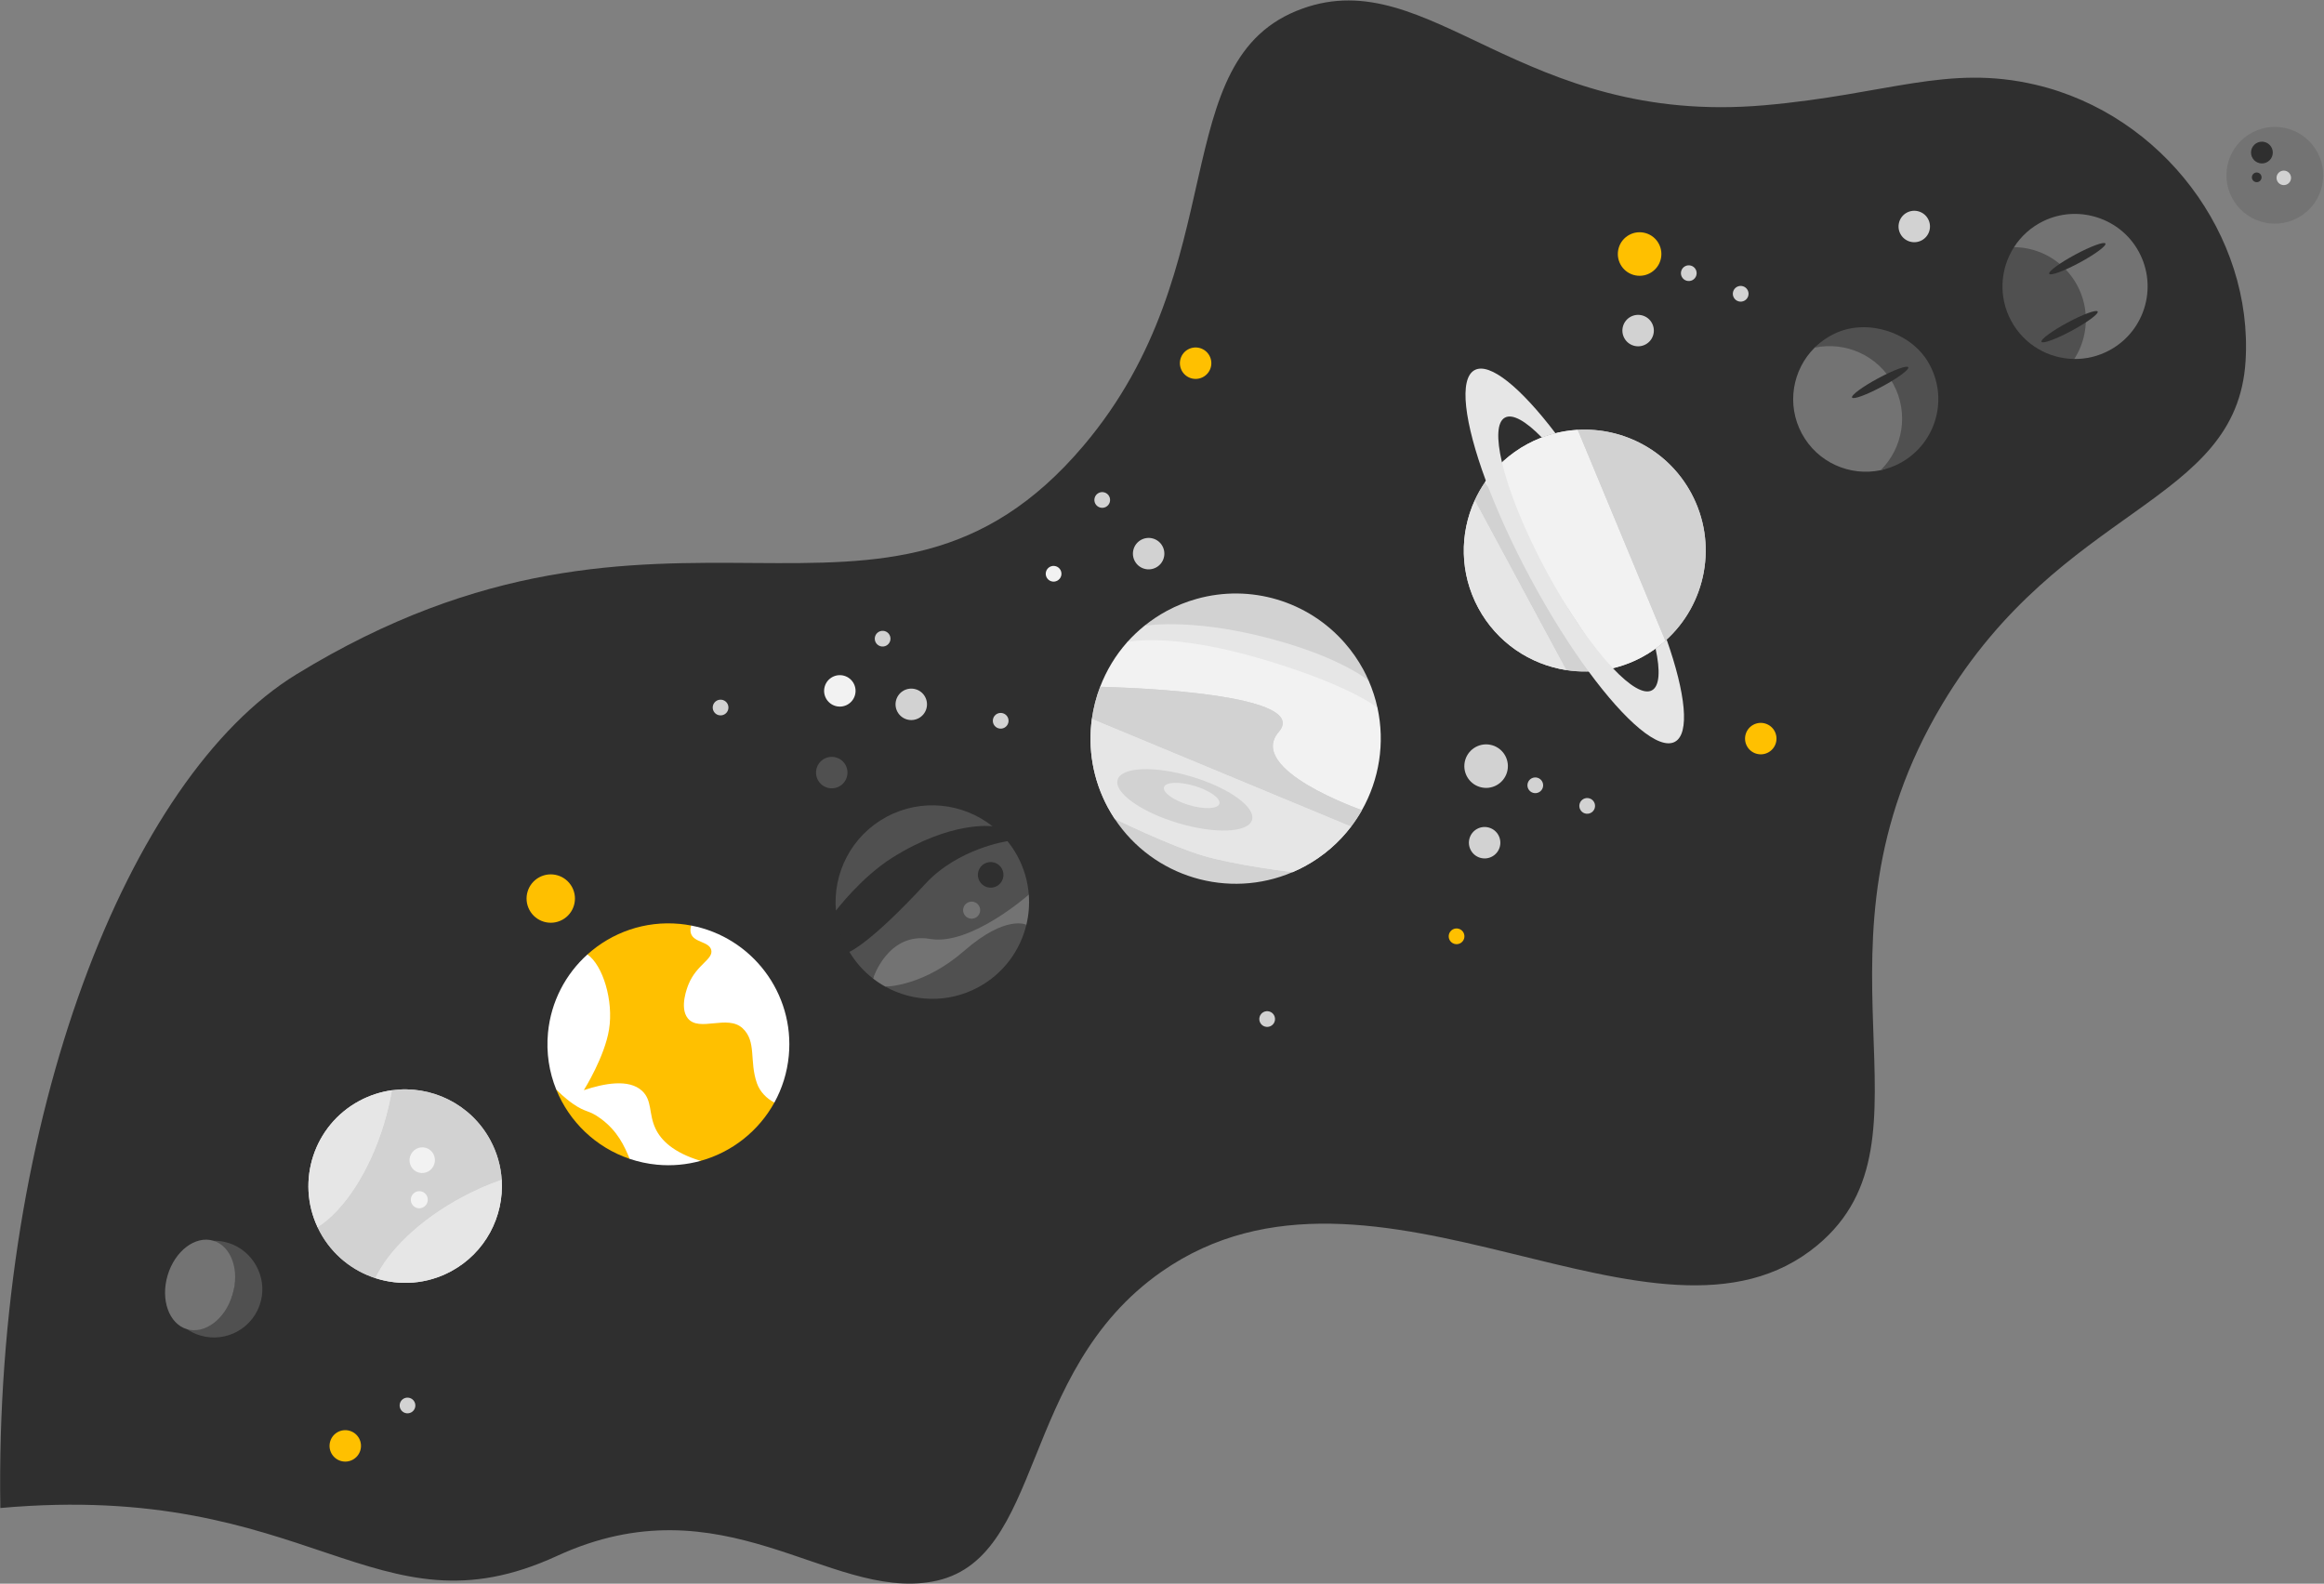 <svg width="2477" height="1688" xmlns="http://www.w3.org/2000/svg" xmlns:xlink="http://www.w3.org/1999/xlink" overflow="hidden"><rect width="100%" height="100%" fill="#808080" stroke="none"/><defs><clipPath id="clip0"><rect x="51" y="519" width="2477" height="1688"/></clipPath></defs><g clip-path="url(#clip0)" transform="translate(-51 -519)"><path d="M51.354 2126.33C44.968 1709.79 187.912 1347.53 366.72 1237.88 763.623 994.493 992.656 1245.7 1205.73 994.168 1368.66 801.838 1291.04 581.588 1439.05 528.211 1575.1 479.143 1671.82 654.028 1931.79 631.172 2062.83 619.652 2126.52 587.211 2220.75 609.362 2355.99 641.152 2452.77 770.225 2444.39 904.063 2434.78 1057.47 2248.59 1056.47 2121.26 1269.31 1965.2 1530.18 2124.94 1732.19 1988.11 1846.18 1817.04 1988.71 1515.48 1716.17 1288.95 1874.5 1135.22 1981.95 1165.38 2183.46 1044.32 2204.84 933.621 2224.39 822.134 2095.72 644.526 2177.46 450.135 2266.91 383.233 2096.61 51.354 2126.33Z" fill="#2F2F2F" fill-rule="evenodd"/><path d="M295.186 1844.01C289.631 1842.19 284.004 1841.37 278.483 1841.44 278.44 1841.44 278.434 1841.46 278.469 1841.48 296.575 1853.79 305.473 1876.83 298.853 1898.92 292.233 1921.01 272.128 1935.36 250.236 1935.68 250.192 1935.69 250.186 1935.71 250.222 1935.73 254.444 1938.58 259.156 1940.85 264.293 1942.39 292.372 1950.81 322.001 1934.15 329.156 1905.37 335.593 1879.46 320.549 1852.33 295.186 1844.01Z" fill="#505050" fill-rule="evenodd"/><path d="M298.853 1898.92C291.052 1924.95 269.25 1941.41 250.155 1935.69 231.06 1929.96 221.904 1904.22 229.705 1878.2 237.505 1852.17 259.308 1835.71 278.403 1841.44 297.498 1847.16 306.654 1872.9 298.853 1898.92Z" fill="#737373" fill-rule="evenodd"/><path d="M585.742 1776.54C584.819 1762.19 580.892 1747.8 573.623 1734.31 552.619 1695.33 510.128 1675.33 468.692 1681.06 431.83 1712.25 396.817 1783.58 389.456 1826.96 390.274 1828.7 391.132 1830.43 392.052 1832.15 405.189 1856.53 426.738 1873.46 451.167 1881.34 482.512 1876.01 572.182 1806.71 585.742 1776.54Z" fill="#D2D2D2" fill-rule="evenodd"/><path d="M585.742 1776.54C584.819 1762.19 580.892 1747.8 573.623 1734.31 552.619 1695.33 510.128 1675.33 468.692 1681.06 431.83 1712.25 396.817 1783.58 389.456 1826.96 390.274 1828.7 391.132 1830.43 392.052 1832.15 405.189 1856.53 426.738 1873.46 451.167 1881.34 482.512 1876.01 572.182 1806.71 585.742 1776.54Z" fill="#D2D2D2" fill-rule="evenodd"/><path d="M531.755 1874.02C568.404 1854.27 588.251 1815.54 585.742 1776.54 571.74 1781.35 557.349 1787.6 543.021 1795.32 498.164 1819.49 464.803 1852.01 451.166 1881.34 476.976 1889.67 505.997 1887.89 531.755 1874.02Z" fill="#E6E6E6" fill-rule="evenodd"/><path d="M531.755 1874.02C568.404 1854.27 588.251 1815.54 585.742 1776.54 571.74 1781.35 557.349 1787.6 543.021 1795.32 498.164 1819.49 464.803 1852.01 451.166 1881.34 476.976 1889.67 505.997 1887.89 531.755 1874.02Z" fill="#E6E6E6" fill-rule="evenodd"/><path d="M468.692 1681.06C456.841 1682.7 445.072 1686.43 433.921 1692.44 385.495 1718.53 366.366 1777.77 389.456 1826.96 417.278 1809.34 444.871 1768.13 460.492 1716.01 464.04 1704.16 466.76 1692.45 468.692 1681.06Z" fill="#E6E6E6" fill-rule="evenodd"/><path d="M468.692 1681.06C456.841 1682.7 445.072 1686.43 433.921 1692.44 385.495 1718.53 366.366 1777.77 389.456 1826.96 417.278 1809.34 444.871 1768.13 460.492 1716.01 464.04 1704.16 466.76 1692.45 468.692 1681.06Z" fill="#E6E6E6" fill-rule="evenodd"/><path d="M506.559 1800.34C505.111 1805.18 500.06 1807.93 495.278 1806.5 490.495 1805.06 487.792 1799.99 489.24 1795.15 490.689 1790.32 495.74 1787.57 500.522 1789 505.304 1790.43 508.007 1795.51 506.559 1800.34Z" fill="#F2F2F2" fill-rule="evenodd"/><path d="M513.975 1759.47C511.801 1766.73 504.237 1770.87 497.081 1768.73 489.925 1766.58 485.887 1758.96 488.062 1751.71 490.237 1744.45 497.801 1740.31 504.956 1742.45 512.112 1744.6 516.15 1752.22 513.975 1759.47Z" fill="#F2F2F2" fill-rule="evenodd"/><path d="M660.716 1464.51C667.47 1477.04 662.783 1492.68 650.249 1499.43 637.714 1506.19 622.078 1501.5 615.324 1488.96 608.57 1476.43 613.256 1460.79 625.791 1454.04 638.326 1447.29 653.962 1451.97 660.716 1464.51Z" fill="#FFC000" fill-rule="evenodd"/><path d="M682.016 1721.03C693.921 1731.6 707.587 1742.87 722.15 1754.19 731.367 1757.29 741.066 1759.43 751.164 1760.39 767.307 1761.93 783.022 1760.39 797.771 1756.31 800.136 1728.62 784.316 1666.46 762.377 1624.72 739.219 1580.66 711.717 1547.09 677.102 1536.32 653.956 1557.16 638.242 1586.39 635.059 1619.84 633.028 1641.15 636.339 1661.72 643.842 1680.28 653.379 1695.04 669.902 1710.28 682.016 1721.03Z" fill="#FFFFFF" fill-rule="evenodd"/><path d="M770.473 1612.07C798.209 1682.58 860.907 1695.88 876.374 1694.16 884.603 1679.2 889.998 1662.37 891.717 1644.29 898.081 1577.51 852.275 1517.8 787.659 1505.49 774.795 1518.63 752.551 1566.51 770.473 1612.07Z" fill="#FFFFFF" fill-rule="evenodd"/><path d="M722.15 1754.19C716.358 1740.32 709.387 1724.57 691.107 1711.16 678.048 1701.58 675.922 1705.45 661.53 1695.4 659.382 1693.9 652.137 1688.7 643.937 1680.37 643.915 1680.35 643.88 1680.37 643.891 1680.4 657.77 1714.62 686.012 1741.92 721.845 1754.08 721.872 1754.09 722.01 1754.14 722.15 1754.19Z" fill="#FFC000" fill-rule="evenodd"/><path d="M876.372 1694.16C868.36 1690.05 860.979 1682.88 857.71 1673.46 849.449 1649.67 857.616 1629.17 842.555 1615.05 826.359 1599.86 796.098 1619.55 784.013 1604.29 774.841 1592.72 783.809 1570.71 784.868 1568.12 793.47 1547.01 811.427 1541.51 809.069 1531.58 806.883 1522.38 790.679 1523.83 787.435 1513.98 786.603 1511.45 786.762 1508.54 787.66 1505.49 783.708 1504.73 779.697 1504.14 775.612 1503.75 738.19 1500.18 702.994 1513 677.103 1536.32 693.586 1547.84 705.073 1585.62 700.152 1616.21 695.485 1645.22 674.148 1679.55 673.288 1680.93 673.271 1680.97 673.292 1680.97 673.328 1680.95 694.722 1673.82 721.203 1668.6 735.351 1681.71 746.391 1691.94 742.198 1706.18 749.649 1721.92 755.482 1734.24 768.435 1747.4 797.749 1756.3 831.248 1747.03 859.674 1724.48 876.372 1694.16Z" fill="#FFC000" fill-rule="evenodd"/><path d="M995.797 1389.71C958.396 1409.86 938.475 1449.78 941.975 1489.58L1108.81 1399.69C1077.5 1374.88 1033.2 1369.56 995.797 1389.71Z" fill="#505050" fill-rule="evenodd"/><path d="M981.519 1561.98C985.672 1565.2 990.044 1568.08 994.598 1570.6 994.598 1570.6 1021.06 1575.22 1049.7 1567.65 1078.34 1560.09 1144.95 1504.67 1144.95 1504.67 1147.47 1494.23 1148.36 1483.39 1147.53 1472.54 1147.53 1472.54 1084.08 1453.4 1034.32 1486.07 984.565 1518.73 981.519 1561.98 981.519 1561.98Z" fill="#737373" fill-rule="evenodd"/><path d="M1093.63 1571.28C1120.48 1556.81 1138.31 1532.15 1144.95 1504.67 1144.95 1504.67 1123.31 1493.49 1078.6 1532.52 1036.04 1569.67 996.916 1570.58 994.698 1570.6 994.641 1570.6 994.64 1570.63 994.688 1570.65 1024.38 1587.09 1061.53 1588.57 1093.63 1571.28Z" fill="#505050" fill-rule="evenodd"/><path d="M1108.81 1399.69C1108.81 1399.69 1065.12 1393.36 1001.74 1433.36 968.754 1454.18 941.975 1489.58 941.975 1489.58 943.166 1503.13 947.061 1516.67 953.926 1529.41 954.682 1530.81 955.476 1532.18 956.287 1533.54 956.287 1533.54 1001.34 1529.3 1036.4 1500.69 1071.45 1472.07 1124.82 1415.57 1124.82 1415.57 1120.02 1409.63 1114.64 1404.32 1108.81 1399.69Z" fill="#2F2F2F" fill-rule="evenodd"/><path d="M1135.5 1431.58C1132.39 1425.81 1128.8 1420.48 1124.82 1415.57 1124.82 1415.57 1072.35 1423.04 1037.2 1461.11 978.021 1525.21 956.287 1533.54 956.287 1533.54 963.038 1544.81 971.655 1554.34 981.519 1561.98 981.519 1561.98 997.225 1511.94 1042.45 1519.78 1085.64 1527.27 1147.53 1472.54 1147.53 1472.54 1146.46 1458.61 1142.55 1444.67 1135.5 1431.58Z" fill="#505050" fill-rule="evenodd"/><path d="M1095.32 1491.71C1093.88 1496.53 1088.81 1499.26 1083.99 1497.82 1079.18 1496.37 1076.45 1491.3 1077.89 1486.49 1079.33 1481.68 1084.4 1478.94 1089.22 1480.39 1094.03 1481.83 1096.76 1486.9 1095.32 1491.71Z" fill="#737373" fill-rule="evenodd"/><path d="M1119.97 1455.4C1117.81 1462.62 1110.2 1466.72 1102.98 1464.56 1095.76 1462.39 1091.66 1454.79 1093.83 1447.57 1095.99 1440.35 1103.6 1436.25 1110.82 1438.41 1118.04 1440.58 1122.13 1448.18 1119.97 1455.4Z" fill="#2F2F2F" fill-rule="evenodd"/><path d="M1509.72 1244.39C1509.72 1244.39 1482 1206.54 1400.01 1182.8 1321.01 1159.93 1270.77 1186.01 1270.77 1186.01 1264.12 1191.38 1257.98 1197.2 1252.42 1203.45 1252.42 1203.45 1264.4 1226.67 1376.52 1260.28 1488.64 1293.88 1519.16 1273.47 1519.16 1273.47 1517.02 1263.63 1513.89 1253.9 1509.72 1244.39Z" fill="#E6E6E6" fill-rule="evenodd"/><path d="M1504.19 1232.93C1498.55 1222.46 1491.85 1212.95 1484.34 1204.36 1445.18 1159.6 1383.94 1141.31 1326.65 1157.26 1315.75 1160.3 1305.01 1164.53 1294.63 1170.13 1286.08 1174.74 1278.16 1180.07 1270.85 1185.95 1270.81 1185.98 1270.81 1186.01 1270.87 1186 1273.43 1185.57 1329.32 1176.71 1421.41 1204.32 1482.32 1222.57 1508.02 1243 1509.64 1244.32 1509.68 1244.36 1509.7 1244.34 1509.68 1244.29 1508 1240.46 1506.2 1236.67 1504.19 1232.93Z" fill="#D2D2D2" fill-rule="evenodd"/><path d="M1519.17 1273.47C1519.17 1273.47 1492.09 1250.24 1398.89 1222.31 1297.61 1191.95 1252.42 1203.45 1252.42 1203.45 1239.87 1217.55 1230.19 1233.72 1223.58 1251.02L1491.18 1386.42 1502.61 1382.49C1521.06 1349.82 1527.33 1310.97 1519.17 1273.47Z" fill="#F2F2F2" fill-rule="evenodd"/><path d="M1502.61 1382.49C1502.61 1382.49 1378.94 1339.62 1413.93 1299.13 1451.81 1255.29 1223.58 1251.02 1223.58 1251.02 1219.35 1262.08 1216.38 1273.59 1214.76 1285.34 1214.76 1285.34 1231.85 1311.92 1342.98 1356.62 1458.82 1403.22 1491.02 1400.07 1491.02 1400.07 1495.3 1394.46 1499.17 1388.59 1502.61 1382.49Z" fill="#D2D2D2" fill-rule="evenodd"/><path d="M1502.61 1382.49C1502.61 1382.49 1378.94 1339.62 1413.93 1299.13 1451.81 1255.29 1223.58 1251.02 1223.58 1251.02 1219.35 1262.08 1216.38 1273.59 1214.76 1285.34 1214.76 1285.34 1231.85 1311.92 1342.98 1356.62 1458.82 1403.22 1491.02 1400.07 1491.02 1400.07 1495.3 1394.46 1499.17 1388.59 1502.61 1382.49Z" fill="#D2D2D2" fill-rule="evenodd"/><path d="M1428.68 1448.57C1428.68 1448.57 1415.83 1430.85 1338.28 1407.61 1260.74 1384.37 1239.09 1391.75 1239.09 1391.75 1280.17 1453.89 1360.18 1477.87 1428.68 1448.57Z" fill="#D2D2D2" fill-rule="evenodd"/><path d="M1441.38 1442.48C1461.42 1431.69 1478.08 1417.08 1491.02 1400.07L1214.76 1285.34C1210.45 1316.7 1215.66 1349.67 1231.83 1379.67 1234.08 1383.85 1236.52 1387.86 1239.09 1391.75 1239.09 1391.75 1297.67 1420.34 1332.59 1430.81 1367.52 1441.28 1428.68 1448.57 1428.68 1448.57 1432.96 1446.74 1437.2 1444.73 1441.38 1442.48Z" fill="#E6E6E6" fill-rule="evenodd"/><path d="M1441.38 1442.48C1461.42 1431.69 1478.08 1417.08 1491.02 1400.07L1214.76 1285.34C1210.45 1316.7 1215.66 1349.67 1231.83 1379.67 1234.08 1383.85 1236.52 1387.86 1239.09 1391.75 1239.09 1391.75 1297.67 1420.34 1332.59 1430.81 1367.52 1441.28 1428.68 1448.57 1428.68 1448.57 1432.96 1446.74 1437.2 1444.73 1441.38 1442.48Z" fill="#E6E6E6" fill-rule="evenodd"/><path d="M1385.44 1392.99C1381.35 1406.63 1345.97 1408.08 1306.42 1396.22 1266.86 1384.37 1238.11 1363.7 1242.2 1350.06 1246.29 1336.42 1281.67 1334.98 1321.22 1346.83 1360.78 1358.69 1389.53 1379.35 1385.44 1392.99Z" fill="#D2D2D2" fill-rule="evenodd"/><path d="M1350.67 1375.71C1348.98 1381.33 1334.4 1381.92 1318.09 1377.03 1301.79 1372.15 1289.94 1363.63 1291.62 1358.01 1293.3 1352.39 1307.89 1351.8 1324.19 1356.69 1340.5 1361.57 1352.35 1370.09 1350.67 1375.71Z" fill="#E6E6E6" fill-rule="evenodd"/><path d="M1801.23 1219.31C1810.34 1214.4 1818.59 1208.53 1825.99 1201.93 1825.99 1201.93 1823.1 1135.21 1801.36 1080.24 1779.61 1025.28 1732.6 977.138 1732.6 977.138 1714.37 978.183 1696.08 983.113 1678.94 992.345 1660.17 1002.46 1644.96 1016.57 1633.71 1033.04 1633.71 1033.04 1644.01 1082.61 1682.69 1142.11 1721.38 1201.61 1764.6 1232.41 1764.6 1232.41 1777.1 1229.99 1789.44 1225.66 1801.23 1219.31Z" fill="#F2F2F2" fill-rule="evenodd"/><path d="M1801.23 1219.31C1810.34 1214.4 1818.59 1208.53 1825.99 1201.93 1825.99 1201.93 1823.1 1135.21 1801.36 1080.24 1779.61 1025.28 1732.6 977.138 1732.6 977.138 1714.37 978.183 1696.08 983.113 1678.94 992.345 1660.17 1002.46 1644.96 1016.57 1633.71 1033.04 1633.71 1033.04 1644.01 1082.61 1682.69 1142.11 1721.38 1201.61 1764.6 1232.41 1764.6 1232.41 1777.1 1229.99 1789.44 1225.66 1801.23 1219.31Z" fill="#F2F2F2" fill-rule="evenodd"/><path d="M1633.71 1033.04C1629.52 1039.17 1625.87 1045.62 1622.82 1052.33 1622.82 1052.33 1628.76 1111.95 1655.29 1158.12 1681.82 1204.29 1720.27 1233.19 1720.27 1233.19 1734.81 1235.46 1749.81 1235.28 1764.6 1232.41L1633.71 1033.04Z" fill="#D2D2D2" fill-rule="evenodd"/><path d="M1633.71 1033.04C1629.52 1039.17 1625.87 1045.62 1622.82 1052.33 1622.82 1052.33 1628.76 1111.95 1655.29 1158.12 1681.82 1204.29 1720.27 1233.19 1720.27 1233.19 1734.81 1235.46 1749.81 1235.28 1764.6 1232.41L1633.71 1033.04Z" fill="#D2D2D2" fill-rule="evenodd"/><path d="M1626.6 1166.97C1646.5 1203.89 1681.8 1227.17 1720.27 1233.19L1622.82 1052.33C1606.69 1087.76 1606.71 1130.05 1626.6 1166.97Z" fill="#E6E6E6" fill-rule="evenodd"/><path d="M1626.6 1166.97C1646.5 1203.89 1681.8 1227.17 1720.27 1233.19L1622.82 1052.33C1606.69 1087.76 1606.71 1130.05 1626.6 1166.97Z" fill="#E6E6E6" fill-rule="evenodd"/><path d="M1853.57 1044.68C1829.03 999.141 1781.04 974.35 1732.6 977.138L1825.99 1201.93C1869.48 1163.12 1882.43 1098.25 1853.57 1044.68Z" fill="#D2D2D2" fill-rule="evenodd"/><path d="M1853.57 1044.68C1829.03 999.141 1781.04 974.35 1732.6 977.138L1825.99 1201.93C1869.48 1163.12 1882.43 1098.25 1853.57 1044.68Z" fill="#D2D2D2" fill-rule="evenodd"/><path d="M1827.34 1200.58C1823.64 1204 1819.7 1207.21 1815.56 1210.22 1820.75 1233.97 1819.88 1250.38 1811.66 1254.81 1803.11 1259.42 1788.08 1250.21 1770.18 1231.33 1748.6 1208.57 1722.85 1171.73 1699.21 1127.85 1675.56 1083.97 1658.96 1042.21 1651.82 1011.67 1645.9 986.33 1646.48 968.714 1655.03 964.107 1663.25 959.682 1677.44 967.981 1694.41 985.379 1699.21 983.575 1704.06 982.046 1708.94 980.844 1671.94 932.154 1638.84 904.784 1622.69 913.485 1605.74 922.618 1611.7 969.21 1634.65 1031.27 1646.48 1063.28 1662.83 1099.41 1682.89 1136.64 1702.95 1173.88 1724.13 1207.4 1744.36 1234.9 1783.57 1288.19 1819.2 1318.8 1836.15 1309.66 1852.3 1300.96 1847.65 1258.26 1827.34 1200.58Z" fill="#E6E6E6" fill-rule="evenodd"/><path d="M2084.26 921.192C2067.61 890.291 2012.19 868.909 1985.1 889.56 1961.38 913.079 1954.83 950.252 1971.48 981.152 1988.13 1012.06 2022.77 1027.04 2055.46 1020.16 2082.06 1014.73 2100.91 952.092 2084.26 921.192Z" fill="#737373" fill-rule="evenodd"/><path d="M2008.71 873.546C1999.61 877.515 1991.73 882.993 1985.16 889.5 1985.13 889.533 1985.14 889.553 1985.18 889.543 2017.85 882.711 2052.44 897.693 2069.08 928.567 2085.71 959.442 2079.2 996.576 2055.53 1020.1 2055.49 1020.13 2055.5 1020.15 2055.55 1020.14 2062.61 1018.65 2069.58 1016.15 2076.26 1012.56 2115.06 991.649 2128.8 942.361 2105.62 904.206 2086.69 873.051 2042.12 858.959 2008.71 873.546Z" fill="#505050" fill-rule="evenodd"/><path d="M2084.89 910.451C2086.16 912.819 2073.79 921.962 2057.24 930.873 2040.7 939.785 2026.26 945.09 2024.98 942.722 2023.71 940.355 2036.08 931.212 2052.62 922.301 2069.17 913.389 2083.61 908.084 2084.89 910.451Z" fill="#2F2F2F" fill-rule="evenodd"/><path d="M2285.52 811.234C2271.69 785.568 2221.37 765.453 2197.63 782.394 2182.91 805.297 2180.74 835.292 2194.57 860.957 2208.4 886.625 2234.64 901.308 2261.86 901.614 2287.71 890.123 2299.35 836.902 2285.52 811.234Z" fill="#505050" fill-rule="evenodd"/><path d="M2229.07 754.599C2215.69 761.066 2205.08 770.811 2197.66 782.353 2197.64 782.376 2197.65 782.395 2197.68 782.394 2224.88 782.714 2251.1 797.396 2264.93 823.048 2278.75 848.698 2276.58 878.673 2261.89 901.573 2261.88 901.596 2261.88 901.615 2261.91 901.615 2274.56 901.745 2287.42 898.782 2299.34 892.359 2338.38 871.32 2352.05 821.556 2328.27 783.309 2307.59 750.052 2264.32 737.555 2229.07 754.599Z" fill="#737373" fill-rule="evenodd"/><path d="M2295.04 778.57C2296.32 780.937 2283.94 790.08 2267.4 798.992 2250.86 807.903 2236.41 813.208 2235.14 810.841 2233.86 808.474 2246.24 799.331 2262.78 790.419 2279.32 781.508 2293.77 776.203 2295.04 778.57Z" fill="#2F2F2F" fill-rule="evenodd"/><path d="M2286.78 851.058C2288.05 853.425 2275.68 862.568 2259.14 871.48 2242.59 880.391 2228.15 885.696 2226.87 883.329 2225.6 880.962 2237.98 871.819 2254.52 862.907 2271.06 853.996 2285.5 848.691 2286.78 851.058Z" fill="#2F2F2F" fill-rule="evenodd"/><path d="M2518.84 677.721C2534.36 701.603 2527.58 733.539 2503.69 749.052 2479.81 764.566 2447.88 757.782 2432.36 733.901 2416.85 710.019 2423.63 678.083 2447.51 662.57 2471.4 647.056 2503.33 653.84 2518.84 677.721Z" fill="#737373" fill-rule="evenodd"/><path d="M2460.62 705.207C2462.17 707.595 2461.49 710.789 2459.1 712.34 2456.71 713.891 2453.52 713.213 2451.97 710.825 2450.42 708.437 2451.09 705.243 2453.48 703.692 2455.87 702.14 2459.06 702.819 2460.62 705.207Z" fill="#2F2F2F" fill-rule="evenodd"/><path d="M2491.63 704.361C2493.96 707.943 2492.94 712.734 2489.36 715.06 2485.78 717.388 2480.99 716.37 2478.66 712.788 2476.33 709.206 2477.35 704.416 2480.93 702.088 2484.52 699.761 2489.31 700.779 2491.63 704.361Z" fill="#D2D2D2" fill-rule="evenodd"/><path d="M2471.56 675.284C2475.05 680.657 2473.52 687.843 2468.15 691.333 2462.78 694.824 2455.59 693.298 2452.1 687.924 2448.61 682.551 2450.13 675.365 2455.51 671.875 2460.88 668.384 2468.07 669.91 2471.56 675.284Z" fill="#2F2F2F" fill-rule="evenodd"/><path d="M435.05 2064.92C432.393 2073.78 423.051 2078.82 414.186 2076.16 405.32 2073.5 400.288 2064.16 402.945 2055.3 405.602 2046.43 414.943 2041.4 423.808 2044.06 432.674 2046.71 437.707 2056.05 435.05 2064.92Z" fill="#FFC000" fill-rule="evenodd"/><path d="M493.354 2019.45C492.026 2023.88 487.355 2026.4 482.923 2025.07 478.49 2023.74 475.973 2019.07 477.302 2014.64 478.63 2010.21 483.301 2007.69 487.734 2009.02 492.167 2010.35 494.683 2015.02 493.354 2019.45Z" fill="#D2D2D2" fill-rule="evenodd"/><path d="M827.044 1275.54C825.715 1279.97 821.045 1282.49 816.612 1281.16 812.18 1279.83 809.663 1275.16 810.992 1270.73 812.32 1266.29 816.991 1263.78 821.423 1265.1 825.856 1266.43 828.372 1271.1 827.044 1275.54Z" fill="#D2D2D2" fill-rule="evenodd"/><path d="M999.759 1202.15C998.43 1206.58 993.76 1209.1 989.327 1207.77 984.895 1206.44 982.378 1201.77 983.707 1197.34 985.035 1192.91 989.706 1190.39 994.139 1191.72 998.571 1193.05 1001.09 1197.72 999.759 1202.15Z" fill="#D2D2D2" fill-rule="evenodd"/><path d="M953.568 1347.29C950.911 1356.15 941.57 1361.19 932.705 1358.53 923.839 1355.87 918.806 1346.53 921.464 1337.66 924.121 1328.8 933.461 1323.77 942.327 1326.42 951.192 1329.08 956.225 1338.42 953.568 1347.29Z" fill="#505050" fill-rule="evenodd"/><path d="M962.178 1260.19C959.521 1269.06 950.18 1274.09 941.314 1271.43 932.449 1268.78 927.416 1259.43 930.073 1250.57 932.731 1241.7 942.071 1236.67 950.937 1239.33 959.802 1241.98 964.835 1251.33 962.178 1260.19Z" fill="#F2F2F2" fill-rule="evenodd"/><path d="M1125.6 1289.66C1124.27 1294.09 1119.6 1296.61 1115.17 1295.28 1110.73 1293.95 1108.22 1289.28 1109.55 1284.85 1110.87 1280.41 1115.54 1277.9 1119.98 1279.23 1124.41 1280.56 1126.93 1285.23 1125.6 1289.66Z" fill="#D2D2D2" fill-rule="evenodd"/><path d="M1233.82 1054.3C1232.49 1058.73 1227.82 1061.25 1223.39 1059.92 1218.96 1058.59 1216.44 1053.92 1217.77 1049.49 1219.1 1045.05 1223.77 1042.54 1228.2 1043.87 1232.63 1045.19 1235.15 1049.86 1233.82 1054.3Z" fill="#D2D2D2" fill-rule="evenodd"/><path d="M1181.98 1132.96C1180.65 1137.39 1175.98 1139.91 1171.55 1138.58 1167.12 1137.25 1164.6 1132.58 1165.93 1128.15 1167.26 1123.72 1171.93 1121.2 1176.36 1122.53 1180.8 1123.86 1183.31 1128.53 1181.98 1132.96Z" fill="#F2F2F2" fill-rule="evenodd"/><path d="M1341.39 910.92C1338.73 919.786 1329.39 924.819 1320.52 922.162 1311.66 919.505 1306.62 910.163 1309.28 901.298 1311.94 892.433 1321.28 887.4 1330.15 890.057 1339.01 892.714 1344.04 902.055 1341.39 910.92Z" fill="#FFC000" fill-rule="evenodd"/><path d="M1291.31 1113.92C1288.65 1122.78 1279.31 1127.82 1270.45 1125.16 1261.58 1122.5 1256.55 1113.16 1259.21 1104.3 1261.86 1095.43 1271.2 1090.4 1280.07 1093.05 1288.93 1095.71 1293.97 1105.05 1291.31 1113.92Z" fill="#D2D2D2" fill-rule="evenodd"/><path d="M1038.32 1274.53C1035.66 1283.4 1026.32 1288.43 1017.45 1285.77 1008.59 1283.12 1003.55 1273.78 1006.21 1264.91 1008.87 1256.05 1018.21 1251.01 1027.07 1253.67 1035.94 1256.33 1040.97 1265.67 1038.32 1274.53Z" fill="#D2D2D2" fill-rule="evenodd"/><path d="M1820.78 796.41C1817.1 808.685 1804.16 815.653 1791.89 811.974 1779.61 808.295 1772.64 795.362 1776.32 783.086 1780 770.811 1792.94 763.843 1805.21 767.522 1817.49 771.201 1824.46 784.134 1820.78 796.41Z" fill="#FFC000" fill-rule="evenodd"/><path d="M1914.31 834.538C1912.99 838.97 1908.32 841.487 1903.88 840.158 1899.45 838.83 1896.93 834.159 1898.26 829.726 1899.59 825.294 1904.26 822.777 1908.69 824.106 1913.13 825.435 1915.64 830.105 1914.31 834.538Z" fill="#D2D2D2" fill-rule="evenodd"/><path d="M1858.99 812.575C1857.67 817.008 1853 819.524 1848.56 818.195 1844.13 816.867 1841.61 812.196 1842.94 807.764 1844.27 803.331 1848.94 800.815 1853.37 802.143 1857.81 803.472 1860.32 808.142 1858.99 812.575Z" fill="#D2D2D2" fill-rule="evenodd"/><path d="M2107.34 765.221C2104.68 774.087 2095.34 779.12 2086.48 776.463 2077.61 773.805 2072.58 764.464 2075.24 755.599 2077.89 746.733 2087.23 741.701 2096.1 744.358 2104.97 747.015 2110 756.356 2107.34 765.221Z" fill="#D2D2D2" fill-rule="evenodd"/><path d="M1813.02 876.173C1810.36 885.039 1801.02 890.072 1792.15 887.415 1783.29 884.757 1778.26 875.416 1780.91 866.551 1783.57 857.685 1792.91 852.653 1801.78 855.31 1810.64 857.967 1815.68 867.308 1813.02 876.173Z" fill="#D2D2D2" fill-rule="evenodd"/><path d="M1657.18 1342.26C1653.5 1354.53 1640.56 1361.5 1628.29 1357.82 1616.01 1354.14 1609.04 1341.21 1612.72 1328.93 1616.4 1316.66 1629.34 1309.69 1641.61 1313.37 1653.89 1317.05 1660.86 1329.98 1657.18 1342.26Z" fill="#D2D2D2" fill-rule="evenodd"/><path d="M1750.71 1380.38C1749.39 1384.82 1744.72 1387.33 1740.28 1386 1735.85 1384.68 1733.33 1380.01 1734.66 1375.57 1735.99 1371.14 1740.66 1368.62 1745.09 1369.95 1749.53 1371.28 1752.04 1375.95 1750.71 1380.38Z" fill="#D2D2D2" fill-rule="evenodd"/><path d="M1695.39 1358.42C1694.07 1362.85 1689.4 1365.37 1684.96 1364.04 1680.53 1362.71 1678.01 1358.04 1679.34 1353.61 1680.67 1349.18 1685.34 1346.66 1689.77 1347.99 1694.21 1349.32 1696.72 1353.99 1695.39 1358.42Z" fill="#D2D2D2" fill-rule="evenodd"/><path d="M1943.74 1311.07C1941.09 1319.93 1931.74 1324.97 1922.88 1322.31 1914.01 1319.65 1908.98 1310.31 1911.64 1301.44 1914.29 1292.58 1923.64 1287.55 1932.5 1290.2 1941.37 1292.86 1946.4 1302.2 1943.74 1311.07Z" fill="#FFC000" fill-rule="evenodd"/><path d="M1649.42 1422.02C1646.76 1430.88 1637.42 1435.92 1628.55 1433.26 1619.69 1430.6 1614.66 1421.26 1617.31 1412.4 1619.97 1403.53 1629.31 1398.5 1638.18 1401.16 1647.04 1403.81 1652.08 1413.15 1649.42 1422.02Z" fill="#D2D2D2" fill-rule="evenodd"/><path d="M1409.62 1607.57C1408.29 1612 1403.62 1614.51 1399.18 1613.19 1394.75 1611.86 1392.24 1607.19 1393.56 1602.75 1394.89 1598.32 1399.56 1595.81 1404 1597.13 1408.43 1598.46 1410.94 1603.13 1409.62 1607.57Z" fill="#D2D2D2" fill-rule="evenodd"/><path d="M1611.49 1519.39C1610.16 1523.83 1605.49 1526.34 1601.05 1525.01 1596.62 1523.69 1594.11 1519.02 1595.43 1514.58 1596.76 1510.15 1601.43 1507.63 1605.87 1508.96 1610.3 1510.29 1612.81 1514.96 1611.49 1519.39Z" fill="#FFC000" fill-rule="evenodd"/></g></svg>
